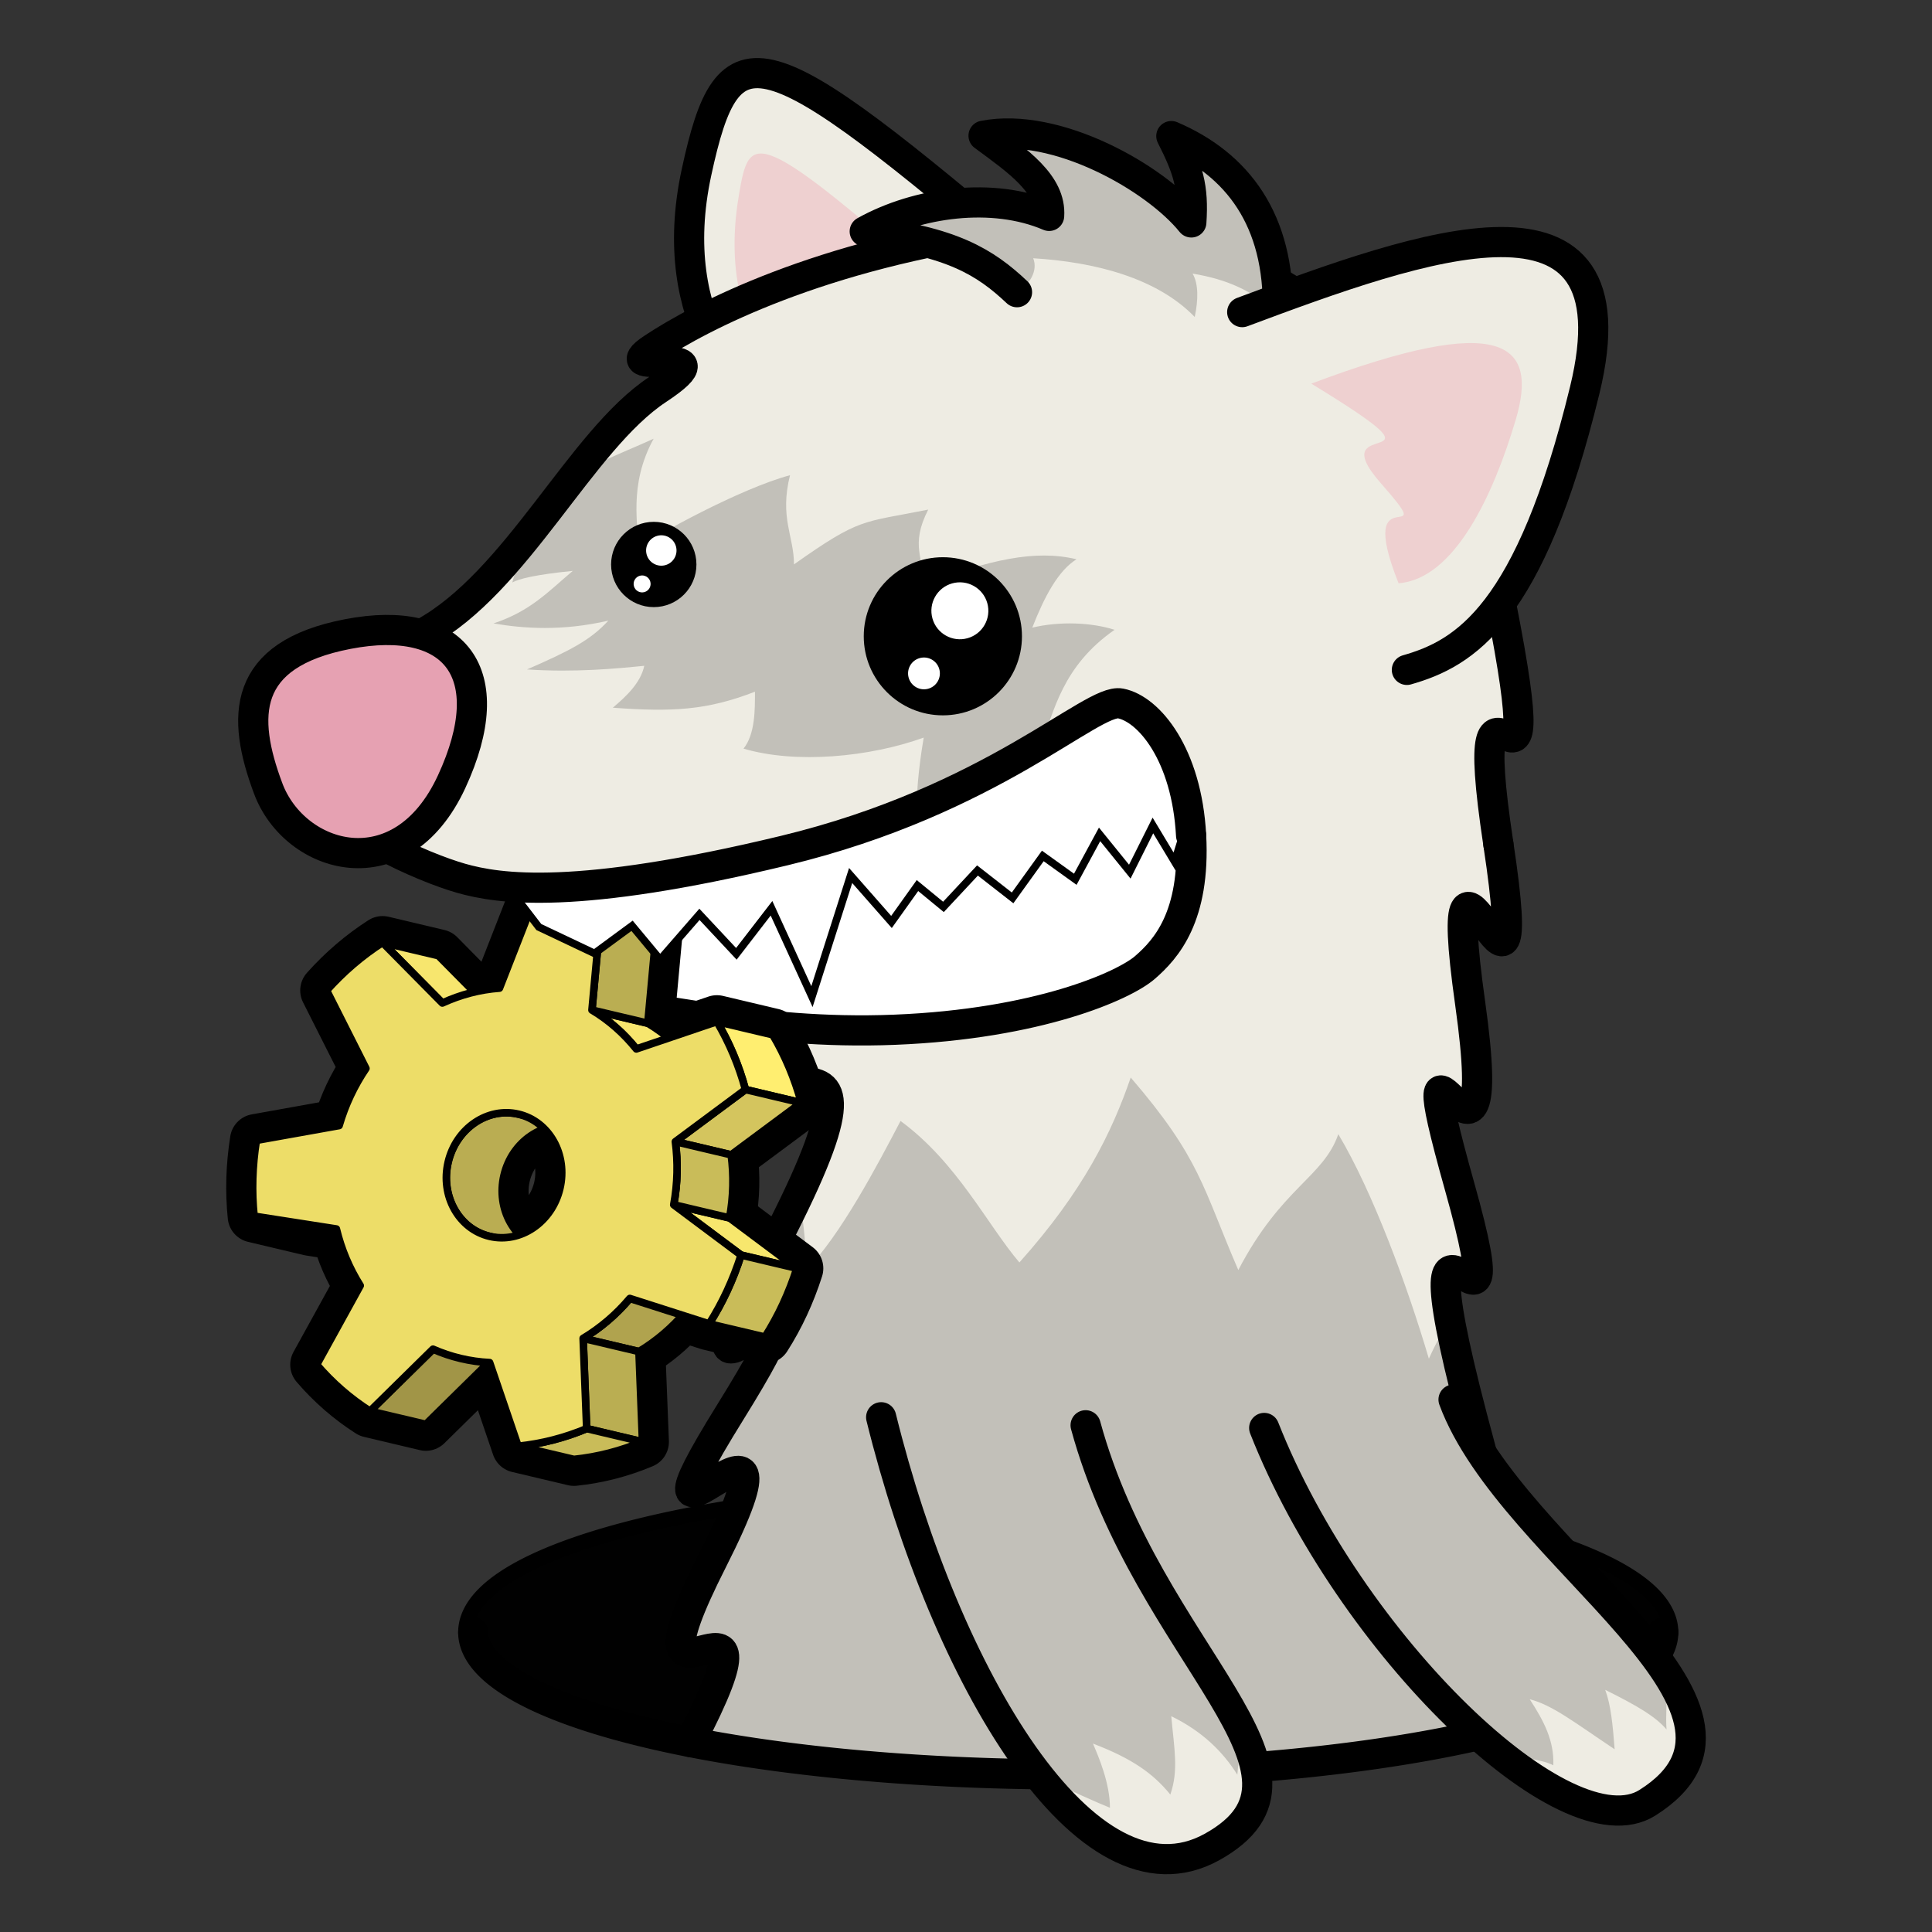 <?xml version="1.0" encoding="UTF-8" standalone="no"?>
<!-- Created with Inkscape (http://www.inkscape.org/) -->

<svg
   width="256"
   height="256"
   viewBox="0 0 67.733 67.733"
   version="1.1"
   id="svg1"
   inkscape:version="1.3.2 (091e20ef0f, 2023-11-25, custom)"
   sodipodi:docname="dook.svg"
   xmlns:inkscape="http://www.inkscape.org/namespaces/inkscape"
   xmlns:sodipodi="http://sodipodi.sourceforge.net/DTD/sodipodi-0.dtd"
   xmlns="http://www.w3.org/2000/svg"
   xmlns:svg="http://www.w3.org/2000/svg">
  <rect x="0" y="0" width="67.733" height="67.733" fill="#333333" stroke="none"/>
  <sodipodi:namedview
     id="namedview1"
     pagecolor="#ffffff"
     bordercolor="#666666"
     borderopacity="1.0"
     inkscape:showpageshadow="2"
     inkscape:pageopacity="0.0"
     inkscape:pagecheckerboard="0"
     inkscape:deskcolor="#d1d1d1"
     inkscape:document-units="px"
     inkscape:zoom="2"
     inkscape:cx="148.75"
     inkscape:cy="133"
     inkscape:window-width="1841"
     inkscape:window-height="1028"
     inkscape:window-x="79"
     inkscape:window-y="0"
     inkscape:window-maximized="1"
     inkscape:current-layer="layer1" />
  <defs
     id="defs1" />
  <g
     inkscape:label="Layer 1"
     inkscape:groupmode="layer"
     id="layer1">
    <path
       style="fill:none;fill-opacity:1;stroke:#000000;stroke-width:1.058;stroke-linecap:round;stroke-linejoin:round;stroke-dasharray:none;stroke-opacity:1"
       id="ellipse24"
       sodipodi:type="arc"
       sodipodi:cx="37.451149"
       sodipodi:cy="57.225685"
       sodipodi:rx="20.859871"
       sodipodi:ry="4.9815717"
       sodipodi:start="3.1415927"
       sodipodi:end="0"
       sodipodi:open="true"
       sodipodi:arc-type="arc"
       d="M 16.591,57.226 A 20.86,4.982 0 0 1 37.451,52.244 20.86,4.982 0 0 1 58.311,57.226" />
    <ellipse
       style="fill:#010101;fill-opacity:1;stroke:none;stroke-width:0.265;stroke-linecap:round;stroke-linejoin:round;stroke-opacity:1"
       id="path12"
       cx="37.451"
       cy="57.226"
       rx="20.86"
       ry="4.982" />
    <path
       style="fill:#ffffff;fill-opacity:1;fill-rule:evenodd;stroke:#000000;stroke-width:0.265px;stroke-linecap:butt;stroke-linejoin:miter;stroke-opacity:1"
       d="m 20.405,32.522 1.964,3.087 7.577,1.684 14.967,-1.497 -0.561,-11.038 -24.228,6.08 z"
       id="path20" />
    <path
       style="fill:#eeece3;fill-opacity:1;fill-rule:evenodd;stroke:#000000;stroke-width:1.058;stroke-linecap:round;stroke-linejoin:round;stroke-dasharray:none;stroke-opacity:1"
       d="M 36.153,9.237 C 26.658,1.196 25.551,0.79 24.417,6.047 c -1.134,5.257 1.747,8.104 3.227,8.929"
       id="path3"
       sodipodi:nodetypes="czc" />
    <path
       style="fill:#eed0d0;fill-opacity:1;fill-rule:evenodd;stroke:none;stroke-width:0.265px;stroke-linecap:butt;stroke-linejoin:miter;stroke-opacity:1"
       d="M 33.447,10.5 C 26.439,4.327 26.287,4.616 25.909,6.809 25.532,9.002 25.786,11.167 27.222,13.015"
       id="path17"
       sodipodi:nodetypes="czc" />
    <path
       id="path9"
       style="fill:#eeece3;fill-opacity:1;fill-rule:evenodd;stroke:none;stroke-width:0.265px;stroke-linecap:butt;stroke-linejoin:miter;stroke-opacity:1"
       d="m 36.712,7.89 c -0.431,0.017 -0.857,0.055 -1.276,0.113 -6.701,0.921 -10.856,3.086 -12.548,4.206 -1.692,1.12 2.871,-0.341 0.167,1.446 -2.704,1.787 -4.914,6.745 -8.224,8.548 -3.31,1.803 -5.329,3.389 -4.238,5.126 1.091,1.737 4.26,3.089 5.576,3.463 1.317,0.374 4.013,0.792 11.326,-0.972 7.314,-1.764 10.791,-5.35 11.788,-5.158 0.997,0.192 2.323,1.785 2.475,4.63 0.151,2.845 -0.88,3.985 -1.618,4.626 -0.738,0.641 -3.737,1.98 -8.769,2.183 -5.032,0.203 -8.621,-0.981 -9.668,-0.753 -1.047,0.228 5.633,2.462 6.678,2.599 1.044,0.137 1.222,1.165 -1.99,7.08 -3.212,5.915 3.579,-2.555 -0.79,4.483 -4.369,7.038 3.196,-2.352 -0.624,5.192 -3.573,7.054 2.94,-0.763 -0.782,6.371 3.604,0.709 8.222,1.135 13.257,1.135 5.877,0 11.178,-0.582 14.969,-1.516 -3.654,-12.696 2.66,1.806 -0.528,-9.959 -3.349,-12.36 1.58,-0.944 -0.717,-9.124 -2.297,-8.18 1.585,2.225 0.367,-6.432 -1.218,-8.656 2.303,3.108 0.99,-5.575 -1.313,-8.683 2.016,1.35 0.081,-8.481 C 50.799,11.903 43.179,7.629 36.712,7.89 Z" />
    <path
       id="path21"
       style="fill:#c2c0b9;fill-opacity:1;fill-rule:evenodd;stroke:none;stroke-width:0.265px;stroke-linecap:butt;stroke-linejoin:miter;stroke-opacity:1"
       d="m 39.641,37.778 c -0.661,1.918 -1.654,3.969 -3.903,6.482 -1.124,-1.323 -2.183,-3.506 -4.167,-4.961 -0.794,1.521 -2.117,4.035 -3.307,5.226 0,-0.847 -0.096,-1.704 -0.256,-2.673 -0.404,0.866 -0.917,1.886 -1.616,3.174 -3.212,5.915 3.579,-2.555 -0.79,4.483 -4.369,7.038 3.196,-2.352 -0.624,5.192 -3.573,7.054 2.94,-0.763 -0.782,6.371 3.604,0.709 8.222,1.135 13.257,1.135 5.877,0 11.178,-0.582 14.969,-1.516 -3.654,-12.696 2.66,1.806 -0.528,-9.959 -0.575,-2.122 -0.893,-3.506 -1.059,-4.446 -0.238,0.347 -0.483,0.775 -0.741,1.348 -0.748,-2.531 -1.954,-5.828 -3.175,-7.871 -0.529,1.521 -1.984,1.852 -3.506,4.763 -1.257,-2.91 -1.323,-3.903 -3.77,-6.747 z"
       sodipodi:nodetypes="cccccssscscsccccc" />
    <path
       id="path64"
       style="fill:none;fill-opacity:1;fill-rule:evenodd;stroke:#000000;stroke-width:1.058;stroke-linecap:round;stroke-linejoin:round;stroke-dasharray:none;stroke-opacity:1"
       d="m 52.42,60.691 c -3.654,-12.696 2.66,1.806 -0.528,-9.959 -3.349,-12.36 1.58,-0.944 -0.717,-9.124 -2.297,-8.18 1.585,2.225 0.367,-6.432 -1.218,-8.656 2.303,3.108 0.99,-5.575 M 41.759,29.292 c 0.151,2.845 -0.88,3.985 -1.618,4.626 -0.738,0.641 -3.737,1.98 -8.769,2.183 -5.032,0.203 -8.621,-0.981 -9.668,-0.753 -1.047,0.228 5.633,2.462 6.678,2.599 1.044,0.137 1.222,1.165 -1.99,7.08 -3.212,5.915 3.579,-2.555 -0.79,4.483 -4.369,7.038 3.196,-2.352 -0.624,5.192 -3.573,7.054 2.94,-0.763 -0.782,6.371"
       sodipodi:nodetypes="cscsccsssssssc" />
    <path
       style="fill:#c2c0b9;fill-opacity:1;fill-rule:evenodd;stroke:none;stroke-width:0.265px;stroke-linecap:butt;stroke-linejoin:miter;stroke-opacity:1"
       d="m 19.695,17.187 c 0.763,-0.855 2.006,-1.246 3.221,-1.807 -0.904,1.65 -0.515,3.083 -0.546,3.83 0.592,-0.436 3.582,-2.083 5.327,-2.55 -0.374,1.494 0.139,2.13 0.139,3.126 2.337,-1.65 2.368,-1.453 4.706,-1.92 -0.654,1.277 -0.133,1.721 -0.164,2.624 2.337,-0.872 3.916,-1.23 5.363,-0.883 -0.64,0.398 -1.124,1.305 -1.551,2.397 0.97,-0.232 2.088,-0.18 2.885,0.076 -1.839,1.279 -2.119,2.869 -2.558,3.977 -1.326,0.802 -3.145,1.689 -4.325,2.154 -0.125,-0.342 0.13,-2.009 0.192,-2.352 -1.901,0.685 -4.477,0.93 -6.317,0.387 0.411,-0.514 0.401,-1.373 0.401,-1.996 -1.683,0.653 -2.901,0.715 -4.984,0.561 0.481,-0.404 0.979,-0.878 1.103,-1.469 -0.935,0.093 -2.427,0.241 -4.109,0.127 1.499,-0.656 2.225,-1.025 2.848,-1.71 -1.62,0.374 -2.968,0.278 -4.024,0.097 1.297,-0.429 1.92,-1.117 2.778,-1.841 -1.278,0.125 -1.901,0.28 -2.119,0.405 0.218,-0.841 0.53,-1.463 0.81,-2.055 0.217,-0.322 0.686,-0.814 0.926,-1.18 z"
       id="path18"
       sodipodi:nodetypes="ccccccccccccccccccccccccc" />
    <g
       id="g81"
       transform="translate(-0.046,-0.501)">
      <path
         id="path65"
         style="fill:none;fill-opacity:1;fill-rule:nonzero;stroke:#000000;stroke-width:1.852;stroke-linecap:round;stroke-linejoin:round;stroke-dasharray:none;stroke-opacity:1"
         d="m 18.714,32.183 -1.158,2.962 c -0.297,0.021 -0.591,0.071 -0.879,0.139 L 15.417,34.007 13.459,33.543 c -0.717,0.46 -1.378,1.026 -1.962,1.681 l 1.379,2.734 c -0.404,0.596 -0.727,1.268 -0.94,2.003 L 9.034,40.481 C 8.892,41.382 8.865,42.273 8.954,43.137 l 1.958,0.464 0.973,0.152 c 0.174,0.653 0.439,1.267 0.79,1.82 l -1.528,2.772 c 0.541,0.633 1.17,1.181 1.871,1.629 l 1.958,0.464 2.129,-2.095 0.141,0.034 0.964,2.827 1.958,0.464 c 0.828,-0.086 1.636,-0.294 2.403,-0.618 l -0.124,-3.164 c 0.562,-0.337 1.077,-0.765 1.526,-1.271 l 0.933,0.299 1.958,0.464 c 0.467,-0.732 0.843,-1.541 1.12,-2.41 l -2.361,-1.765 c 0.139,-0.752 0.151,-1.498 0.057,-2.212 l 2.458,-1.826 C 27.91,38.315 27.573,37.513 27.138,36.781 l -1.958,-0.464 -1.694,0.574 C 23.257,36.7 23.014,36.527 22.757,36.375 l 0.292,-3.166 c -0.375,-0.151 -0.763,-0.277 -1.167,-0.373 l -2.16,-0.511 c -0.202,-0.048 -0.605,-0.11 -1.008,-0.143 z m 0.419,7.898 c 0.498,0.509 0.729,1.292 0.542,2.085 -0.188,0.793 -0.746,1.389 -1.419,1.621 -0.497,-0.509 -0.727,-1.292 -0.54,-2.084 0.187,-0.792 0.744,-1.39 1.416,-1.622 z m -1.953,8.187 c 0.01,5.38e-4 0.02,0.002 0.03,0.003 -0.01,-4.94e-4 -0.02,-0.002 -0.03,-0.002 z"
         sodipodi:nodetypes="ccccccccccccccccccccccccccccccccccccccscsccccc" />
      <path
         style="fill:#baad52;fill-opacity:1;fill-rule:nonzero;stroke:#000000;stroke-width:0.265;stroke-linecap:round;stroke-linejoin:round;stroke-dasharray:none;stroke-opacity:1"
         d="m 20.181,40.025 c -1.081,-0.256 -2.185,0.495 -2.465,1.678 -0.28,1.183 0.37,2.349 1.451,2.605 l -1.958,-0.463 c -1.081,-0.256 -1.731,-1.422 -1.451,-2.605 0.28,-1.183 1.383,-1.934 2.465,-1.678 z"
         id="path63"
         sodipodi:nodetypes="csccscc" />
      <path
         style="fill:#eddd69;fill-opacity:1;fill-rule:nonzero;stroke:#000000;stroke-width:0.265;stroke-linecap:round;stroke-linejoin:round;stroke-dasharray:none;stroke-opacity:1"
         d="m 21.882,32.836 c 0.404,0.096 0.792,0.221 1.167,0.372 l -1.958,-0.463 c -0.375,-0.151 -0.763,-0.277 -1.167,-0.372 z"
         id="path46"
         sodipodi:nodetypes="ccccc" />
      <path
         style="fill:#ffee70;fill-opacity:1;fill-rule:nonzero;stroke:#000000;stroke-width:0.265;stroke-linecap:round;stroke-linejoin:round;stroke-dasharray:none;stroke-opacity:1"
         d="m 28.139,39.162 c -0.229,-0.847 -0.566,-1.649 -1.001,-2.382 l -1.958,-0.463 c 0.435,0.733 0.772,1.535 1.001,2.382 z"
         id="path42"
         sodipodi:nodetypes="ccccc" />
      <path
         style="fill:#d4c55e;fill-opacity:1;fill-rule:nonzero;stroke:#000000;stroke-width:0.265;stroke-linecap:round;stroke-linejoin:round;stroke-dasharray:none;stroke-opacity:1"
         d="m 25.68,40.988 2.458,-1.826 -1.958,-0.463 -2.458,1.826 z"
         id="path41"
         sodipodi:nodetypes="ccccc" />
      <path
         style="fill:#f7e76d;fill-opacity:1;fill-rule:nonzero;stroke:#000000;stroke-width:0.265;stroke-linecap:round;stroke-linejoin:round;stroke-dasharray:none;stroke-opacity:1"
         d="m 25.623,43.2 2.361,1.765 -1.958,-0.463 -2.361,-1.765 z"
         id="path39"
         sodipodi:nodetypes="ccccc" />
      <path
         style="fill:#b0a34e;fill-opacity:1;fill-rule:nonzero;stroke:#000000;stroke-width:0.265;stroke-linecap:round;stroke-linejoin:round;stroke-dasharray:none;stroke-opacity:1"
         d="m 22.447,47.885 c 0.609,-0.365 1.163,-0.836 1.637,-1.399 l -1.958,-0.463 c -0.474,0.563 -1.028,1.034 -1.637,1.399 z"
         id="path36"
         sodipodi:nodetypes="ccccc" />
      <path
         style="fill:#baae52;fill-opacity:1;fill-rule:nonzero;stroke:#000000;stroke-width:0.265;stroke-linecap:round;stroke-linejoin:round;stroke-dasharray:none;stroke-opacity:1"
         d="m 22.571,51.048 -0.124,-3.164 -1.958,-0.463 0.124,3.164 z"
         id="path35"
         sodipodi:nodetypes="ccccc" />
      <path
         style="fill:#c9bc59;fill-opacity:1;fill-rule:nonzero;stroke:#000000;stroke-width:0.265;stroke-linecap:round;stroke-linejoin:round;stroke-dasharray:none;stroke-opacity:1"
         d="m 22.571,51.048 c -0.767,0.323 -1.575,0.531 -2.403,0.617 l -1.958,-0.463 c 0.828,-0.086 1.636,-0.294 2.403,-0.617 z"
         id="path34"
         sodipodi:nodetypes="ccccc" />
      <path
         style="fill:#eddd69;fill-opacity:1;fill-rule:nonzero;stroke:#000000;stroke-width:0.265;stroke-linecap:round;stroke-linejoin:round;stroke-dasharray:none;stroke-opacity:1"
         d="m 10.912,43.6 2.884,0.45 -1.958,-0.463 -2.884,-0.45 z"
         id="path26"
         sodipodi:nodetypes="ccccc" />
      <path
         style="fill:#c9bc59;fill-opacity:1;fill-rule:nonzero;stroke:#000000;stroke-width:0.265;stroke-linecap:round;stroke-linejoin:round;stroke-dasharray:none;stroke-opacity:1"
         d="m 23.665,42.737 c 0.139,-0.752 0.151,-1.498 0.057,-2.212 l 1.958,0.463 c 0.094,0.714 0.082,1.46 -0.057,2.212 z"
         id="path56"
         sodipodi:nodetypes="ccccc" />
      <path
         style="fill:#f7e66e;fill-opacity:1;fill-rule:nonzero;stroke:#000000;stroke-width:0.265;stroke-linecap:round;stroke-linejoin:round;stroke-dasharray:none;stroke-opacity:1"
         d="m 22.355,37.274 c -0.436,-0.542 -0.957,-1.007 -1.556,-1.363 l 1.958,0.463 c 0.598,0.356 1.12,0.82 1.556,1.363 z"
         id="path57"
         sodipodi:nodetypes="ccccc" />
      <path
         style="fill:#baae52;fill-opacity:1;fill-rule:nonzero;stroke:#000000;stroke-width:0.265;stroke-linecap:round;stroke-linejoin:round;stroke-dasharray:none;stroke-opacity:1"
         d="m 20.799,35.911 0.292,-3.166 1.958,0.463 -0.292,3.166 z"
         id="path58"
         sodipodi:nodetypes="ccccc" />
      <path
         style="fill:#c9bc59;fill-opacity:1;fill-rule:nonzero;stroke:#000000;stroke-width:0.265;stroke-linecap:round;stroke-linejoin:round;stroke-dasharray:none;stroke-opacity:1"
         d="m 24.906,46.912 c 0.467,-0.732 0.842,-1.541 1.12,-2.41 l 1.958,0.463 c -0.277,0.869 -0.653,1.678 -1.12,2.41 z"
         id="path59"
         sodipodi:nodetypes="ccccc" />
      <path
         style="fill:#f7e66e;fill-opacity:1;fill-rule:nonzero;stroke:#000000;stroke-width:0.265;stroke-linecap:round;stroke-linejoin:round;stroke-dasharray:none;stroke-opacity:1"
         d="m 13.458,33.543 2.096,2.121 1.958,0.463 -2.096,-2.121 z"
         id="path60"
         sodipodi:nodetypes="ccccc" />
      <path
         style="fill:#eddd69;fill-opacity:1;fill-rule:nonzero;stroke:#000000;stroke-width:0.265;stroke-linecap:round;stroke-linejoin:round;stroke-dasharray:none;stroke-opacity:1"
         d="m 17.21,48.27 c -0.336,-0.016 -0.676,-0.064 -1.014,-0.144 l 1.958,0.463 c 0.338,0.08 0.677,0.128 1.014,0.144 z"
         id="path61"
         sodipodi:nodetypes="ccccc" />
      <path
         style="fill:#a19547;fill-opacity:1;fill-rule:nonzero;stroke:#000000;stroke-width:0.265;stroke-linecap:round;stroke-linejoin:round;stroke-dasharray:none;stroke-opacity:1"
         d="m 13.018,49.973 2.208,-2.173 1.958,0.463 -2.208,2.173 z"
         id="path62"
         sodipodi:nodetypes="ccccc" />
      <path
         style="fill:#eddd68;fill-opacity:1;fill-rule:nonzero;stroke:#000000;stroke-width:0.265;stroke-linecap:round;stroke-linejoin:round;stroke-dasharray:none;stroke-opacity:1"
         clip-path="none"
         d="m 9.034,40.481 c -0.142,0.901 -0.169,1.793 -0.079,2.656 l 2.884,0.45 c 0.172,0.716 0.456,1.385 0.836,1.985 l -1.528,2.773 c 0.541,0.633 1.17,1.181 1.871,1.629 l 2.208,-2.173 c 0.308,0.136 0.633,0.246 0.971,0.326 0.338,0.08 0.677,0.128 1.014,0.144 l 1,2.932 c 0.828,-0.086 1.636,-0.294 2.403,-0.617 l -0.124,-3.164 c 0.609,-0.365 1.163,-0.836 1.637,-1.399 l 2.78,0.89 c 0.467,-0.732 0.842,-1.541 1.12,-2.41 l -2.361,-1.765 c 0.139,-0.752 0.151,-1.498 0.057,-2.212 l 2.458,-1.826 c -0.229,-0.847 -0.566,-1.649 -1.001,-2.382 l -2.825,0.957 c -0.436,-0.542 -0.957,-1.007 -1.556,-1.363 l 0.292,-3.166 c -0.375,-0.151 -0.763,-0.277 -1.167,-0.372 -0.404,-0.096 -0.807,-0.158 -1.21,-0.191 l -1.158,2.961 c -0.694,0.05 -1.369,0.231 -2.002,0.521 l -2.096,-2.121 c -0.717,0.46 -1.378,1.026 -1.962,1.681 l 1.379,2.734 c -0.404,0.596 -0.727,1.269 -0.94,2.003 z m 6.725,0.759 c 0.28,-1.183 1.383,-1.934 2.465,-1.678 1.081,0.256 1.731,1.422 1.451,2.605 -0.28,1.183 -1.383,1.934 -2.465,1.678 -1.081,-0.256 -1.731,-1.422 -1.451,-2.605 z"
         id="path25" />
    </g>
    <path
       id="path10"
       style="fill:#ffffff;fill-opacity:1;fill-rule:evenodd;stroke:#000000;stroke-width:0.265px;stroke-linecap:butt;stroke-linejoin:miter;stroke-opacity:1"
       d="m 39.284,24.662 c -0.997,-0.192 -4.475,3.395 -11.788,5.158 -5.167,1.246 -8.004,1.397 -9.703,1.25 l 1.097,1.43 1.952,0.925 1.317,-0.968 0.984,1.183 1.379,-1.584 1.294,1.384 1.232,-1.597 1.418,3.097 1.356,-4.246 1.432,1.629 0.911,-1.277 0.911,0.749 1.193,-1.277 1.231,0.961 1.059,-1.471 1.139,0.818 0.852,-1.574 1.059,1.307 0.81,-1.619 0.763,1.269 0.518,-1.664 0.059,0.745 c -0.151,-2.845 -1.478,-4.438 -2.475,-4.63 z"
       sodipodi:nodetypes="sscccccccccccccccccccccccs" />
    <path
       id="path23"
       style="fill:none;fill-opacity:1;fill-rule:evenodd;stroke:#000000;stroke-width:1.058;stroke-linecap:round;stroke-linejoin:round;stroke-dasharray:none;stroke-opacity:1"
       d="M 52.532,29.601 C 51.219,20.918 54.549,30.951 52.614,21.12 50.799,11.903 43.179,7.629 36.712,7.89 36.281,7.907 35.855,7.945 35.436,8.002 28.735,8.923 24.58,11.088 22.888,12.209 c -1.692,1.12 2.871,-0.341 0.167,1.446 -2.704,1.787 -4.914,6.745 -8.224,8.548 -3.31,1.803 -5.329,3.389 -4.238,5.126 1.091,1.737 4.26,3.089 5.576,3.463 1.317,0.374 4.013,0.792 11.326,-0.972 7.314,-1.764 10.791,-5.35 11.788,-5.158 0.997,0.192 2.323,1.785 2.475,4.63"
       sodipodi:nodetypes="cssscssssssc" />
    <path
       style="fill:#c2c0b9;fill-opacity:1;fill-rule:evenodd;stroke:none;stroke-width:0.265px;stroke-linecap:butt;stroke-linejoin:miter;stroke-opacity:1"
       d="M 44.797,10.94 C 44.869,7.7 43.37,5.756 41.065,4.771 41.657,5.936 41.85,6.555 41.766,7.798 40.512,6.239 37.036,4.259 34.482,4.758 c 1.212,0.893 2.375,1.692 2.299,2.811 -1.973,-0.846 -4.616,-0.488 -6.465,0.544 3.044,0.346 4.225,1.079 5.339,2.131 0.45,-0.27 0.742,-0.756 0.567,-1.19 2.15,0.131 4.328,0.681 5.663,2.058 0.127,-0.595 0.136,-1.166 -0.076,-1.521 1.23,0.21 1.99,0.564 2.988,1.349 z"
       id="path19"
       sodipodi:nodetypes="cccccccccccc" />
    <path
       style="fill:none;fill-opacity:1;fill-rule:evenodd;stroke:#000000;stroke-width:1.058;stroke-linecap:round;stroke-linejoin:round;stroke-dasharray:none;stroke-opacity:1"
       d="M 44.797,10.94 C 44.869,7.7 43.37,5.756 41.065,4.771 41.657,5.936 41.85,6.555 41.766,7.798 40.512,6.239 37.036,4.259 34.482,4.758 c 1.212,0.893 2.375,1.692 2.299,2.811 -1.973,-0.846 -4.616,-0.488 -6.465,0.544 3.044,0.346 4.225,1.079 5.339,2.131"
       id="path5"
       sodipodi:nodetypes="ccccccc" />
    <path
       style="fill:#e6a1b2;fill-opacity:1;fill-rule:evenodd;stroke:#000000;stroke-width:1.058;stroke-linecap:butt;stroke-linejoin:miter;stroke-dasharray:none;stroke-opacity:1"
       d="m 9.401,27.64 c 0.935,2.5 4.658,3.599 6.432,-0.233 1.774,-3.833 0.109,-5.898 -3.636,-5.179 -3.745,0.719 -3.73,2.913 -2.796,5.412 z"
       id="path4"
       sodipodi:nodetypes="zzzz" />
    <path
       style="fill:#eeece3;fill-opacity:1;fill-rule:evenodd;stroke:#000000;stroke-width:1.058;stroke-linecap:round;stroke-linejoin:round;stroke-dasharray:none;stroke-opacity:1"
       d="m 43.55,10.942 c 6.224,-2.324 13.927,-5.137 12.008,2.739 -1.918,7.876 -4.2,9.224 -6.235,9.804"
       id="path2"
       sodipodi:nodetypes="czc" />
    <g
       id="g17"
       transform="matrix(1.884,0,0,1.883,-19.872,-22.544)"
       style="stroke-width:0.531">
      <circle
         style="fill:#000000;fill-opacity:1;stroke-width:0.14;stroke-linecap:round;stroke-linejoin:round"
         id="path8"
         cx="28.093"
         cy="23.819"
         r="1.472" />
      <circle
         style="fill:#ffffff;fill-opacity:1;stroke:none;stroke-width:0.14;stroke-linecap:round;stroke-linejoin:round;stroke-opacity:1"
         id="path14"
         cx="21.05"
         cy="30.149"
         r="0.53"
         transform="rotate(-15.667)" />
      <circle
         style="fill:#ffffff;fill-opacity:1;stroke:none;stroke-width:0.14;stroke-linecap:round;stroke-linejoin:round;stroke-opacity:1"
         id="circle14"
         cx="20.092"
         cy="31.091"
         r="0.296"
         transform="rotate(-15.667)" />
    </g>
    <g
       id="g18"
       transform="matrix(1.884,0,0,1.883,-19.519,-22.896)"
       style="stroke-width:0.531">
      <circle
         style="fill:#000000;fill-opacity:1;stroke-width:0.14;stroke-linecap:round;stroke-linejoin:round"
         id="path7"
         cx="22.526"
         cy="22.669"
         r="0.794" />
      <circle
         style="fill:#ffffff;fill-opacity:1;stroke:none;stroke-width:0.14;stroke-linecap:round;stroke-linejoin:round;stroke-opacity:1"
         id="circle15"
         cx="15.773"
         cy="27.697"
         r="0.283"
         transform="rotate(-15.667)" />
      <circle
         style="fill:#ffffff;fill-opacity:1;stroke:none;stroke-width:0.14;stroke-linecap:round;stroke-linejoin:round;stroke-opacity:1"
         id="circle16"
         cx="15.261"
         cy="28.2"
         r="0.158"
         transform="rotate(-15.667)" />
    </g>
    <path
       style="fill:#eed0d0;fill-opacity:1;fill-rule:evenodd;stroke:none;stroke-width:0.265px;stroke-linecap:butt;stroke-linejoin:miter;stroke-opacity:1"
       d="m 45.972,13.45 c 6.762,-2.544 7.958,-1.401 7.167,1.266 -0.791,2.666 -2.153,5.581 -4.107,5.733 -1.587,-3.981 1.573,-1.01 -0.627,-3.514 -2.2,-2.505 3.015,-0.162 -2.433,-3.485 z"
       id="path16"
       sodipodi:nodetypes="czczc" />
    <path
       style="fill:none;fill-opacity:1;stroke:#000000;stroke-width:1.058;stroke-linecap:round;stroke-linejoin:round;stroke-dasharray:none;stroke-opacity:1"
       id="ellipse25"
       sodipodi:type="arc"
       sodipodi:cx="37.451149"
       sodipodi:cy="57.225685"
       sodipodi:rx="20.859871"
       sodipodi:ry="4.9815717"
       sodipodi:start="0"
       sodipodi:end="3.1415927"
       sodipodi:open="true"
       sodipodi:arc-type="arc"
       d="m 58.311,57.226 a 20.86,4.982 0 0 1 -10.43,4.314 20.86,4.982 0 0 1 -20.86,0 20.86,4.982 0 0 1 -10.43,-4.314" />
    <g
       id="g24"
       transform="translate(2.07,-1.7)">
      <path
         id="path11"
         style="fill:#c2c0b9;fill-opacity:1;fill-rule:evenodd;stroke:none;stroke-width:0.265px;stroke-linecap:butt;stroke-linejoin:miter;stroke-opacity:1"
         d="m 42.251,51.762 c 2.991,7.597 10.591,14.929 13.431,13.142 5.299,-3.334 -4.771,-8.663 -6.793,-14.137 m -20.067,0.62 c 2.244,9.091 7.205,17.494 11.592,15.069 4.675,-2.584 -2.213,-6.696 -4.424,-14.788"
         sodipodi:nodetypes="csccsc" />
      <path
         id="path22"
         style="fill:#eeece3;fill-opacity:1;fill-rule:evenodd;stroke:none;stroke-width:0.265px;stroke-linecap:butt;stroke-linejoin:miter;stroke-opacity:1"
         d="m 56.37,60.373 c 0.006,0.882 -0.049,1.539 -0.014,1.959 -0.397,-0.463 -1.025,-0.827 -2.15,-1.389 0.198,0.529 0.265,1.224 0.331,2.084 -1.389,-0.926 -2.183,-1.554 -2.977,-1.753 0.496,0.761 0.86,1.455 0.827,2.315 -0.4,-0.213 -1.072,-0.242 -1.897,-0.43 2.097,1.691 4.037,2.471 5.191,1.745 2.001,-1.259 1.809,-2.802 0.688,-4.53 z m -17.377,1.496 c 0.099,1.124 0.265,1.885 -0.033,2.745 -0.595,-0.728 -1.323,-1.257 -2.712,-1.786 0.198,0.463 0.595,1.389 0.595,2.249 -0.405,-0.162 -1.377,-0.589 -2.508,-1.141 1.936,2.463 4.067,3.632 6.079,2.52 1.825,-1.009 1.884,-2.252 1.151,-3.873 -0.086,0.294 -0.201,0.611 -0.256,1.336 -0.496,-0.794 -1.224,-1.521 -2.315,-2.051 z" />
      <path
         id="path24"
         style="fill:none;fill-opacity:1;fill-rule:evenodd;stroke:#000000;stroke-width:1.058;stroke-linecap:round;stroke-linejoin:miter;stroke-dasharray:none;stroke-opacity:1"
         d="m 42.251,51.762 c 2.991,7.597 10.591,14.929 13.431,13.142 5.299,-3.334 -4.771,-8.663 -6.793,-14.137 m -20.067,0.62 c 2.244,9.091 7.205,17.494 11.592,15.069 4.675,-2.584 -2.213,-6.696 -4.424,-14.788"
         sodipodi:nodetypes="csccsc" />
    </g>
    <circle
       style="fill:none;fill-opacity:1;stroke:none;stroke-width:1.852;stroke-linecap:round;stroke-linejoin:round;stroke-dasharray:none;stroke-opacity:1"
       id="path81"
       cx="33.867"
       cy="33.867"
       r="33.867" />
  </g>
</svg>
